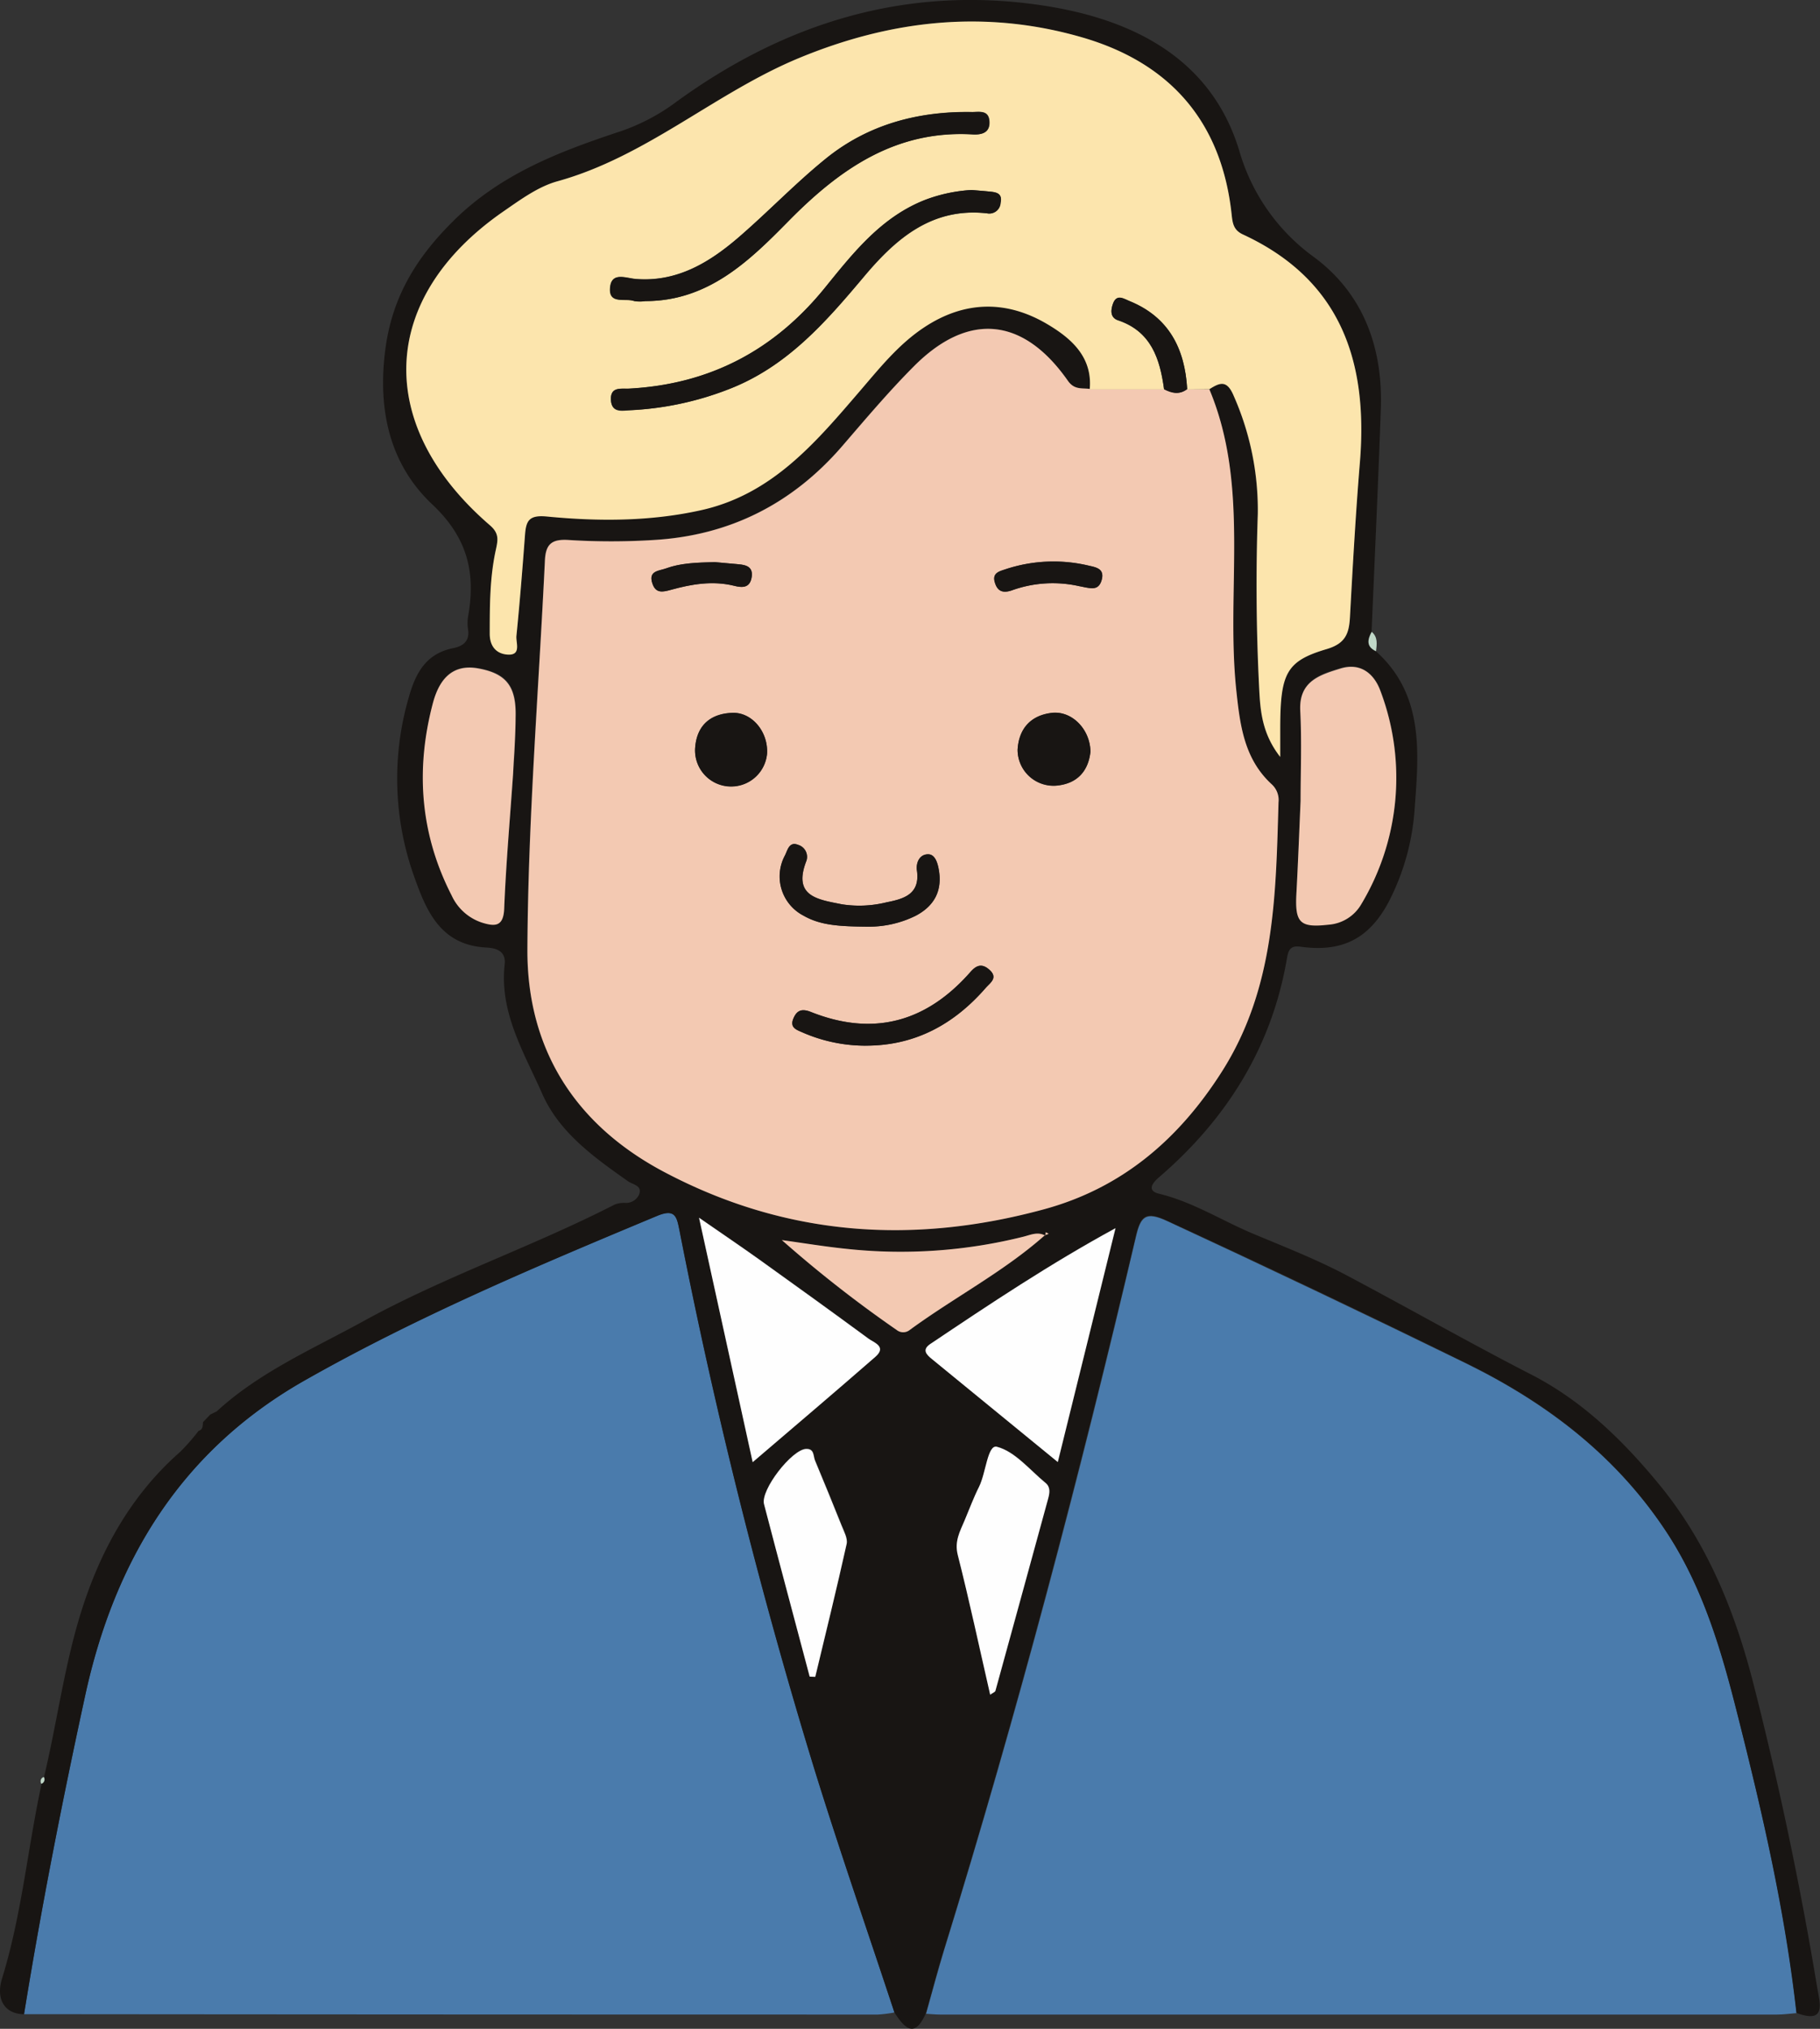 <svg xmlns="http://www.w3.org/2000/svg" viewBox="0 0 322.54 359.53"><rect x="0" y="0" width="322.54" height="359.53" fill="#333333" stroke="none"/><defs><style>.cls-1{fill:#4a7bac;}.cls-2{fill:#181513;}.cls-3{fill:#c0d8c8;}.cls-4{fill:#f3c9b2;}.cls-5{fill:#fce5ad;}.cls-6{fill:#fefefe;}</style></defs><g id="Layer_2" data-name="Layer 2"><g id="Layer_1-2" data-name="Layer 1"><path class="cls-1" d="M318.4,356.75c-1.16.09-2.31.26-3.47.26q-74.16,0-148.33,0c-.82,0-1.65-.09-2.48-.14,1.08-3.83,2.09-7.68,3.26-11.49,12.87-41.64,24-83.76,33.93-126.18.83-3.55,1.68-4.58,5.49-2.82q26.73,12.39,53.2,25.33c14.48,7.13,26.8,16.63,35.67,30.31,6.36,9.8,9.5,20.78,12.31,32C312.36,321.39,316.44,338.86,318.4,356.75Z"/><path class="cls-1" d="M158.51,356.64a23.09,23.09,0,0,1-2.95.37q-75.65,0-151.3-.07C7.32,338.06,11,319.31,15.07,300.6c5.24-24.24,17.17-43.61,38.94-56,20-11.35,41.21-20.3,62.44-29.15,3.29-1.37,3.49.22,4,2.7a944.17,944.17,0,0,0,23.89,95.37C148.81,328,153.77,342.28,158.51,356.64Z"/><path class="cls-2" d="M158.51,356.64c-4.74-14.36-9.7-28.65-14.18-43.08a944.17,944.17,0,0,1-23.89-95.37c-.5-2.48-.7-4.07-4-2.7C95.22,224.34,74,233.29,54,244.64c-21.77,12.35-33.7,31.72-38.94,56C11,319.31,7.32,338.06,4.26,356.94c-3.36,0-5.06-2.57-3.89-6.34,3.48-11.27,4.52-23,7-34.49a.81.81,0,0,0,.43-1.2C9.93,306,11.19,296.78,13.68,288c3.29-11.63,8.83-22.44,18.24-30.7a35.34,35.34,0,0,0,3.27-3.73c.81-.23.73-.93.79-1.55.43-.45.86-.89,1.28-1.34l1.13-.55C46.1,243.05,55.59,239,64.64,234c14.32-7.84,29.8-13.1,44.28-20.53a4.58,4.58,0,0,1,1.9-.3,2.52,2.52,0,0,0,2.43-1.46c.62-1.6-1-1.74-1.9-2.34-6-4.22-12.22-8.66-15.23-15.48-3.2-7.28-7.65-14.43-6.68-23,.33-3-2.68-2.92-3.62-3-7.88-.56-10.34-6.71-12.38-12.43a51.55,51.55,0,0,1-1-31.87c1.22-4.33,3.05-7.76,7.88-8.73,1.75-.35,3-1.26,2.61-3.43A7.43,7.43,0,0,1,83,109c1.31-7.68-.22-13.8-6.41-19.63-7.58-7.15-9.69-16.82-8.3-27.46,1.23-9.42,5.6-16.42,12.25-22.95,8.22-8.06,18.35-12,28.77-15.47a35.87,35.87,0,0,0,9.95-5C138.84,4.05,160.66-2.72,185,1c15.73,2.42,29.56,9.31,34.57,25.53A35.3,35.3,0,0,0,233,45.66c8.7,6.53,12.1,16.07,11.71,26.87-.47,13.15-1.08,26.29-1.64,39.44-.74,1.37-1,2.63.77,3.44,8.48,7.61,7.62,17.75,6.89,27.52a42.09,42.09,0,0,1-4.68,17c-3.41,6.33-8.09,8.86-15.49,7.85-1.66-.23-2.19.28-2.48,2-2.67,15.77-10.7,28.55-22.67,38.84-2,1.72-1.46,2.58,0,2.93,5.84,1.4,11,4.67,16.35,6.95,5.61,2.36,11.44,4.62,16.88,7.5,11,5.83,21.84,12,32.9,17.68,9,4.66,16.09,11.62,22.38,19.24,8.58,10.37,13.55,22.59,16.87,35.64q6.78,26.65,11.27,53.75c.44,2.62,1.68,6.44-3.7,4.4-2-17.89-6-35.36-10.42-52.78-2.81-11.18-6-22.16-12.31-32-8.87-13.68-21.19-23.18-35.67-30.31q-26.44-13-53.2-25.33c-3.81-1.76-4.66-.73-5.49,2.82-10,42.42-21.06,84.54-33.93,126.18-1.17,3.81-2.18,7.66-3.26,11.49C162.07,361.39,160.27,359.36,158.51,356.64ZM185.26,219c-1.32-.77-2.63-.14-3.86.17a89.64,89.64,0,0,1-31.21,2.18c-3.89-.39-7.76-1-11.63-1.57a218,218,0,0,0,20.35,15.93,1.85,1.85,0,0,0,2.31,0c7.87-5.74,16.59-10.27,23.93-16.77l.7-.27-.52-.27Zm7.86-150.09c-1.39-.2-2.73.21-3.89-1.44-7.92-11.32-17.68-12.26-27.33-2.54-4.45,4.47-8.54,9.32-12.67,14.11-8.84,10.23-20,15.86-33.44,16.64a120.44,120.44,0,0,1-15,0c-3.08-.21-4.12.75-4.25,3.68-1.08,22.93-3,45.85-3.1,68.78-.1,17.52,8.28,31.08,24.25,39.54,21.59,11.42,44.1,12.92,67.32,6.6,13.79-3.76,23.88-12.38,31.54-24.45,9.35-14.75,9.51-31.18,10-47.66a3.77,3.77,0,0,0-1.15-3.15c-5-4.52-5.68-10.56-6.34-16.79-1.85-17.73,2.45-36-4.77-53.25,1.92-1.22,3.15-1.69,4.36,1.24a50,50,0,0,1,4.24,20.84q-.53,15.48.24,30.92c.2,3.95.49,8,3.73,12.16v-5.11c0-9.71,1-11.9,8.23-14,3.35-1,4-2.77,4.13-5.68.5-9.14,1-18.29,1.76-27.41,1.47-17.81-3.32-32.33-20.73-40.39-1.67-.77-1.84-2-2-3.56-1.75-16.24-10.72-26.76-26.4-31.34-17.22-5-34-3.1-50.25,3.63-14.83,6.14-27,17.47-42.84,21.85-3.42.95-6.56,3.26-9.55,5.33C67.19,52.7,66.2,75.3,86.82,93c1.66,1.43,1.43,2.6,1.06,4.31-1,4.91-1.07,9.91-1.09,14.92,0,2.33,1.27,3.58,3.21,3.69,2.44.13,1.4-2.11,1.52-3.31.6-6,1.07-11.92,1.52-17.89.19-2.52.7-3.59,3.91-3.27,9.1.9,18.23.88,27.28-1.12,12.63-2.8,20.34-12,28.17-21.13,3.47-4,6.8-8.22,11.3-11.22,7.25-4.84,14.77-4.91,22.06-.53C189.87,59.93,193.64,63.21,193.12,68.92Zm37.37,73c-.25,5.72-.43,11-.74,16.33s.62,6.1,5.72,5.52a7.31,7.31,0,0,0,5.73-3.55,43.54,43.54,0,0,0,3.45-37.84c-1.05-3-3.57-5.05-7.09-4s-7.39,2.24-7.13,7.46C230.71,131.37,230.49,136.87,230.49,141.94Zm-43,117.16c3.51-14.24,6.87-27.85,10.23-41.45-11.64,6.34-22.24,13.42-32.82,20.52-1.54,1-.66,1.9.31,2.7Zm-54.07,0c7.73-6.61,14.77-12.58,21.73-18.64,2.08-1.81-.24-2.52-1.22-3.24-6.4-4.73-12.86-9.38-19.33-14-3.23-2.31-6.52-4.53-10.69-7.42C127.16,230.74,130.17,244.44,133.39,259.12Zm-42.45-122c.09-1.66.2-3.32.27-5s.12-3.33.16-5c.16-5.49-1.51-7.77-6.61-8.68s-7.08,2.44-8.09,6.32c-3,11.68-2.2,23.08,3.39,33.95a9,9,0,0,0,5.47,4.81c2.18.66,3.69.69,3.82-2.5C89.67,153.06,90.38,145.09,90.94,137.12Zm84.54,163.21c.43-.31.86-.45.93-.7,3.14-11.35,6.23-22.72,9.35-34.08.28-1,.41-2-.47-2.75-2.81-2.31-5.41-5.58-8.63-6.41-1.65-.42-1.93,4.65-3.16,7.1-1,1.92-1.71,3.95-2.55,5.94s-1.83,3.69-1.22,6.12C171.81,283.74,173.57,292,175.48,300.33Zm-32-3.21,1,0c1.88-7.84,3.81-15.67,5.56-23.55.21-1-.48-2.21-.9-3.27-1.53-3.85-3.11-7.68-4.7-11.5-.34-.82-.1-2.12-1.6-2.06-2.53.12-8.09,7.28-7.44,9.78C138.06,276.75,140.79,286.93,143.49,297.12Z"/><path class="cls-3" d="M243.86,115.41c-1.77-.81-1.51-2.07-.77-3.44C244.22,112.92,244,114.17,243.86,115.41Z"/><path class="cls-3" d="M7.76,314.91a.81.81,0,0,1-.43,1.2A.79.79,0,0,1,7.76,314.91Z"/><path class="cls-4" d="M214.33,69c7.21,17.24,2.91,35.52,4.76,53.25.66,6.23,1.38,12.27,6.34,16.79a3.77,3.77,0,0,1,1.15,3.15c-.48,16.48-.64,32.91-10,47.66-7.66,12.07-17.75,20.69-31.54,24.45-23.22,6.32-45.73,4.82-67.32-6.6-16-8.46-24.35-22-24.25-39.54.12-22.93,2-45.85,3.1-68.78.13-2.93,1.17-3.89,4.25-3.68a120.44,120.44,0,0,0,15,0c13.47-.78,24.6-6.41,33.44-16.64,4.13-4.79,8.22-9.64,12.67-14.11,9.65-9.72,19.41-8.78,27.33,2.54,1.16,1.65,2.5,1.24,3.89,1.44l13.18,0c1.37.74,2.73,1.07,4.09,0Zm-60.61,95.21a18.66,18.66,0,0,0,8.55-1.92c3.33-1.74,4.79-4.47,4.1-8.25-.22-1.2-.67-2.63-1.86-2.65-1.55,0-2.21,1.5-2,2.86.6,4.26-2.38,5.05-5.39,5.65a20.08,20.08,0,0,1-7.92.35c-4.27-.86-8.76-1.37-6.27-7.73a2.22,2.22,0,0,0-1.49-2.81c-1.59-.64-1.86,1-2.33,1.9a7.83,7.83,0,0,0,3.32,10.66C145.43,164,148.74,164.17,153.72,164.22Zm-.28,21.09c8.74,0,15.65-3.8,21.26-10.25.79-.9,2.27-1.8.58-3.25-1.34-1.16-2.3-.69-3.33.48-7.78,8.84-17.16,11.46-28.24,7.05-1.61-.64-2.57-.23-3.14,1.25s.67,1.94,1.73,2.41A27.86,27.86,0,0,0,153.44,185.31Zm-17.51-51.66c.28-3.92-2.66-7.46-6.15-7.33-3.72.14-6.21,2.09-6.57,6a6.39,6.39,0,0,0,12.72,1.3Zm57.32-.43c-.06-4-3.3-7.24-6.74-6.87-3.79.4-5.95,2.76-6.17,6.53a6.37,6.37,0,0,0,6.74,6.38C191,138.94,192.88,136.57,193.25,133.22Zm-1.93-29.33c2.05.4,3.4.79,3.93-1.1s-.91-2.24-2.19-2.52a27,27,0,0,0-14.77.59c-1.11.38-2.43.58-2,2.23s1.3,2.11,3,1.55A21.38,21.38,0,0,1,191.32,103.89Zm-64.65-4.27c-3.4.09-6,.18-8.59,1.1-1.31.48-3.26.41-2.44,2.75.6,1.71,1.79,1.46,3.22,1.07,3.69-1,7.42-1.67,11.27-.72,1.3.33,2.72.48,3.06-1.43s-.85-2.26-2.32-2.39Z"/><path class="cls-5" d="M206.3,69l-13.18,0c.52-5.71-3.25-9-7.36-11.46-7.29-4.38-14.81-4.31-22.06.53-4.5,3-7.83,7.18-11.3,11.22-7.83,9.11-15.54,18.33-28.17,21.13-9,2-18.18,2-27.28,1.12-3.21-.32-3.72.75-3.91,3.27-.45,6-.92,11.93-1.52,17.89-.12,1.2.92,3.44-1.52,3.31-1.94-.11-3.21-1.36-3.21-3.69,0-5,0-10,1.09-14.92.37-1.71.6-2.88-1.06-4.31C66.2,75.3,67.19,52.7,89.23,37.46c3-2.07,6.13-4.38,9.55-5.33,15.82-4.38,28-15.71,42.84-21.85,16.26-6.73,33-8.66,50.25-3.63,15.68,4.58,24.65,15.1,26.4,31.34.17,1.59.34,2.79,2,3.56,17.41,8.06,22.2,22.58,20.73,40.39-.75,9.12-1.26,18.27-1.76,27.41-.16,2.91-.78,4.69-4.13,5.68-7.2,2.13-8.2,4.32-8.23,14v5.11c-3.24-4.15-3.53-8.21-3.73-12.16q-.78-15.45-.24-30.92a50,50,0,0,0-4.24-20.84c-1.21-2.93-2.44-2.46-4.35-1.24L210.39,69c-.4-7.17-3.24-12.77-10.22-15.62-1-.39-2.24-1.31-2.9.39-.42,1.09-.59,2.49.84,3C204,58.7,205.56,63.54,206.3,69ZM172.18,33.67a27.7,27.7,0,0,0-8.11,1.72c-7.85,3-12.84,9.4-17.83,15.56-9,11.15-20.47,17.16-34.74,17.93-1.38.07-3.32-.47-3.23,1.93s1.89,2,3.33,1.9A55.11,55.11,0,0,0,129.08,69c10.42-4,17.33-12,24.23-20.19,5.66-6.68,12-12.07,21.63-11a2,2,0,0,0,2.4-1.86c.36-1.74-.82-1.91-2-2C174.31,33.84,173.31,33.77,172.18,33.67ZM114.37,53.36c11.11,0,18.37-7.06,25.38-14.18,9.07-9.22,19-16.18,32.67-15.38,1.7.1,3.1-.33,2.94-2.36s-1.85-1.58-3.08-1.6c-9.61-.16-18.52,2.22-26,8.34-5.28,4.29-10,9.23-15.16,13.7s-11,8.13-18.38,7.55c-1.85-.14-4.49-1.4-4.6,1.78-.09,2.72,2.75,1.56,4.28,2.12A6.22,6.22,0,0,0,114.37,53.36Z"/><path class="cls-4" d="M230.49,141.94c0-5.07.22-10.57-.06-16-.26-5.22,3.49-6.34,7.13-7.46s6,1,7.09,4a43.54,43.54,0,0,1-3.45,37.84,7.31,7.31,0,0,1-5.73,3.55c-5.1.58-6-.31-5.72-5.52S230.24,147.66,230.49,141.94Z"/><path class="cls-6" d="M187.46,259.1l-22.28-18.23c-1-.8-1.85-1.67-.31-2.7,10.58-7.1,21.18-14.18,32.82-20.52C194.33,231.25,191,244.86,187.46,259.1Z"/><path class="cls-6" d="M133.39,259.12c-3.22-14.68-6.23-28.38-9.51-43.32,4.17,2.89,7.46,5.11,10.69,7.42,6.47,4.64,12.93,9.29,19.33,14,1,.72,3.3,1.43,1.22,3.24C148.16,246.54,141.12,252.51,133.39,259.12Z"/><path class="cls-4" d="M90.93,137.12c-.55,8-1.26,15.94-1.58,23.92-.13,3.19-1.64,3.16-3.82,2.5a9,9,0,0,1-5.47-4.81c-5.59-10.87-6.44-22.27-3.39-33.95,1-3.88,3.13-7.22,8.09-6.32s6.77,3.19,6.61,8.68c0,1.67-.08,3.33-.16,5S91,135.46,90.93,137.12Z"/><path class="cls-6" d="M175.48,300.33c-1.91-8.32-3.67-16.59-5.75-24.78-.61-2.43.4-4.17,1.22-6.12s1.58-4,2.55-5.94c1.23-2.45,1.51-7.52,3.16-7.1,3.22.83,5.82,4.1,8.63,6.41.88.72.75,1.73.47,2.75-3.12,11.36-6.21,22.73-9.35,34.08C176.34,299.88,175.91,300,175.48,300.33Z"/><path class="cls-4" d="M185.15,218.92c-7.34,6.5-16.06,11-23.93,16.77a1.85,1.85,0,0,1-2.31,0,218,218,0,0,1-20.35-15.93c3.87.53,7.74,1.18,11.63,1.57a89.64,89.64,0,0,0,31.21-2.18c1.23-.31,2.54-.94,3.86-.17Z"/><path class="cls-6" d="M143.49,297.12c-2.7-10.19-5.43-20.37-8.09-30.56-.65-2.5,4.91-9.66,7.44-9.78,1.5-.06,1.26,1.24,1.6,2.06,1.59,3.82,3.17,7.65,4.7,11.5.42,1.06,1.11,2.29.9,3.27-1.75,7.88-3.68,15.71-5.56,23.55Z"/><path class="cls-4" d="M185.26,219l.07-.63.52.27-.7.27Z"/><path class="cls-2" d="M153.72,164.22c-5-.05-8.29-.23-11.31-1.94a7.83,7.83,0,0,1-3.32-10.66c.47-.9.74-2.54,2.33-1.9a2.22,2.22,0,0,1,1.49,2.81c-2.49,6.36,2,6.87,6.27,7.73a20.08,20.08,0,0,0,7.92-.35c3-.6,6-1.39,5.39-5.65-.19-1.36.47-2.9,2-2.86,1.19,0,1.64,1.45,1.86,2.65.69,3.78-.77,6.51-4.1,8.25A18.66,18.66,0,0,1,153.72,164.22Z"/><path class="cls-2" d="M153.44,185.31A27.86,27.86,0,0,1,142.3,183c-1.06-.47-2.37-.8-1.73-2.41s1.53-1.89,3.14-1.25c11.08,4.41,20.46,1.79,28.24-7.05,1-1.17,2-1.64,3.33-.48,1.69,1.45.21,2.35-.58,3.25C169.09,181.51,162.18,185.32,153.44,185.31Z"/><path class="cls-2" d="M135.93,133.65a6.39,6.39,0,0,1-12.72-1.3c.36-3.94,2.85-5.89,6.57-6C133.27,126.19,136.21,129.73,135.93,133.65Z"/><path class="cls-2" d="M193.25,133.22c-.37,3.35-2.3,5.72-6.17,6a6.37,6.37,0,0,1-6.74-6.38c.22-3.77,2.38-6.13,6.17-6.53C190,126,193.19,129.23,193.25,133.22Z"/><path class="cls-2" d="M191.32,103.89a21.38,21.38,0,0,0-12.06.75c-1.68.56-2.59,0-3-1.55s.9-1.85,2-2.23a27,27,0,0,1,14.77-.59c1.28.28,2.76.53,2.19,2.52S193.37,104.29,191.32,103.89Z"/><path class="cls-2" d="M206.3,69c-.74-5.42-2.28-10.26-8.19-12.27-1.43-.48-1.26-1.88-.84-3,.66-1.7,1.93-.78,2.9-.39,7,2.85,9.82,8.45,10.22,15.62C209,70,207.67,69.7,206.3,69Z"/><path class="cls-2" d="M126.67,99.62l4.2.38c1.47.13,2.66.52,2.32,2.39s-1.76,1.76-3.06,1.43c-3.85-.95-7.58-.31-11.27.72-1.43.39-2.62.64-3.22-1.07-.82-2.34,1.13-2.27,2.44-2.75C120.62,99.8,123.27,99.71,126.67,99.62Z"/><path class="cls-2" d="M172.18,33.67c1.13.1,2.13.17,3.12.27,1.22.13,2.4.3,2,2a2,2,0,0,1-2.4,1.86c-9.62-1.08-16,4.31-21.63,11C146.41,57,139.5,65,129.08,69a55.11,55.11,0,0,1-17.48,3.69c-1.44.06-3.26.36-3.33-1.9s1.85-1.86,3.23-1.93c14.27-.77,25.72-6.78,34.74-17.93,5-6.16,10-12.52,17.83-15.56A27.7,27.7,0,0,1,172.18,33.67Z"/><path class="cls-2" d="M114.37,53.36a6.22,6.22,0,0,1-2,0c-1.53-.56-4.37.6-4.28-2.12.11-3.18,2.75-1.92,4.6-1.78,7.39.58,13.14-3,18.38-7.55s9.88-9.41,15.16-13.7c7.51-6.12,16.42-8.5,26-8.34,1.23,0,2.93-.37,3.08,1.6s-1.24,2.46-2.94,2.36c-13.68-.8-23.6,6.16-32.67,15.38C132.74,46.3,125.48,53.35,114.37,53.36Z"/></g></g></svg>